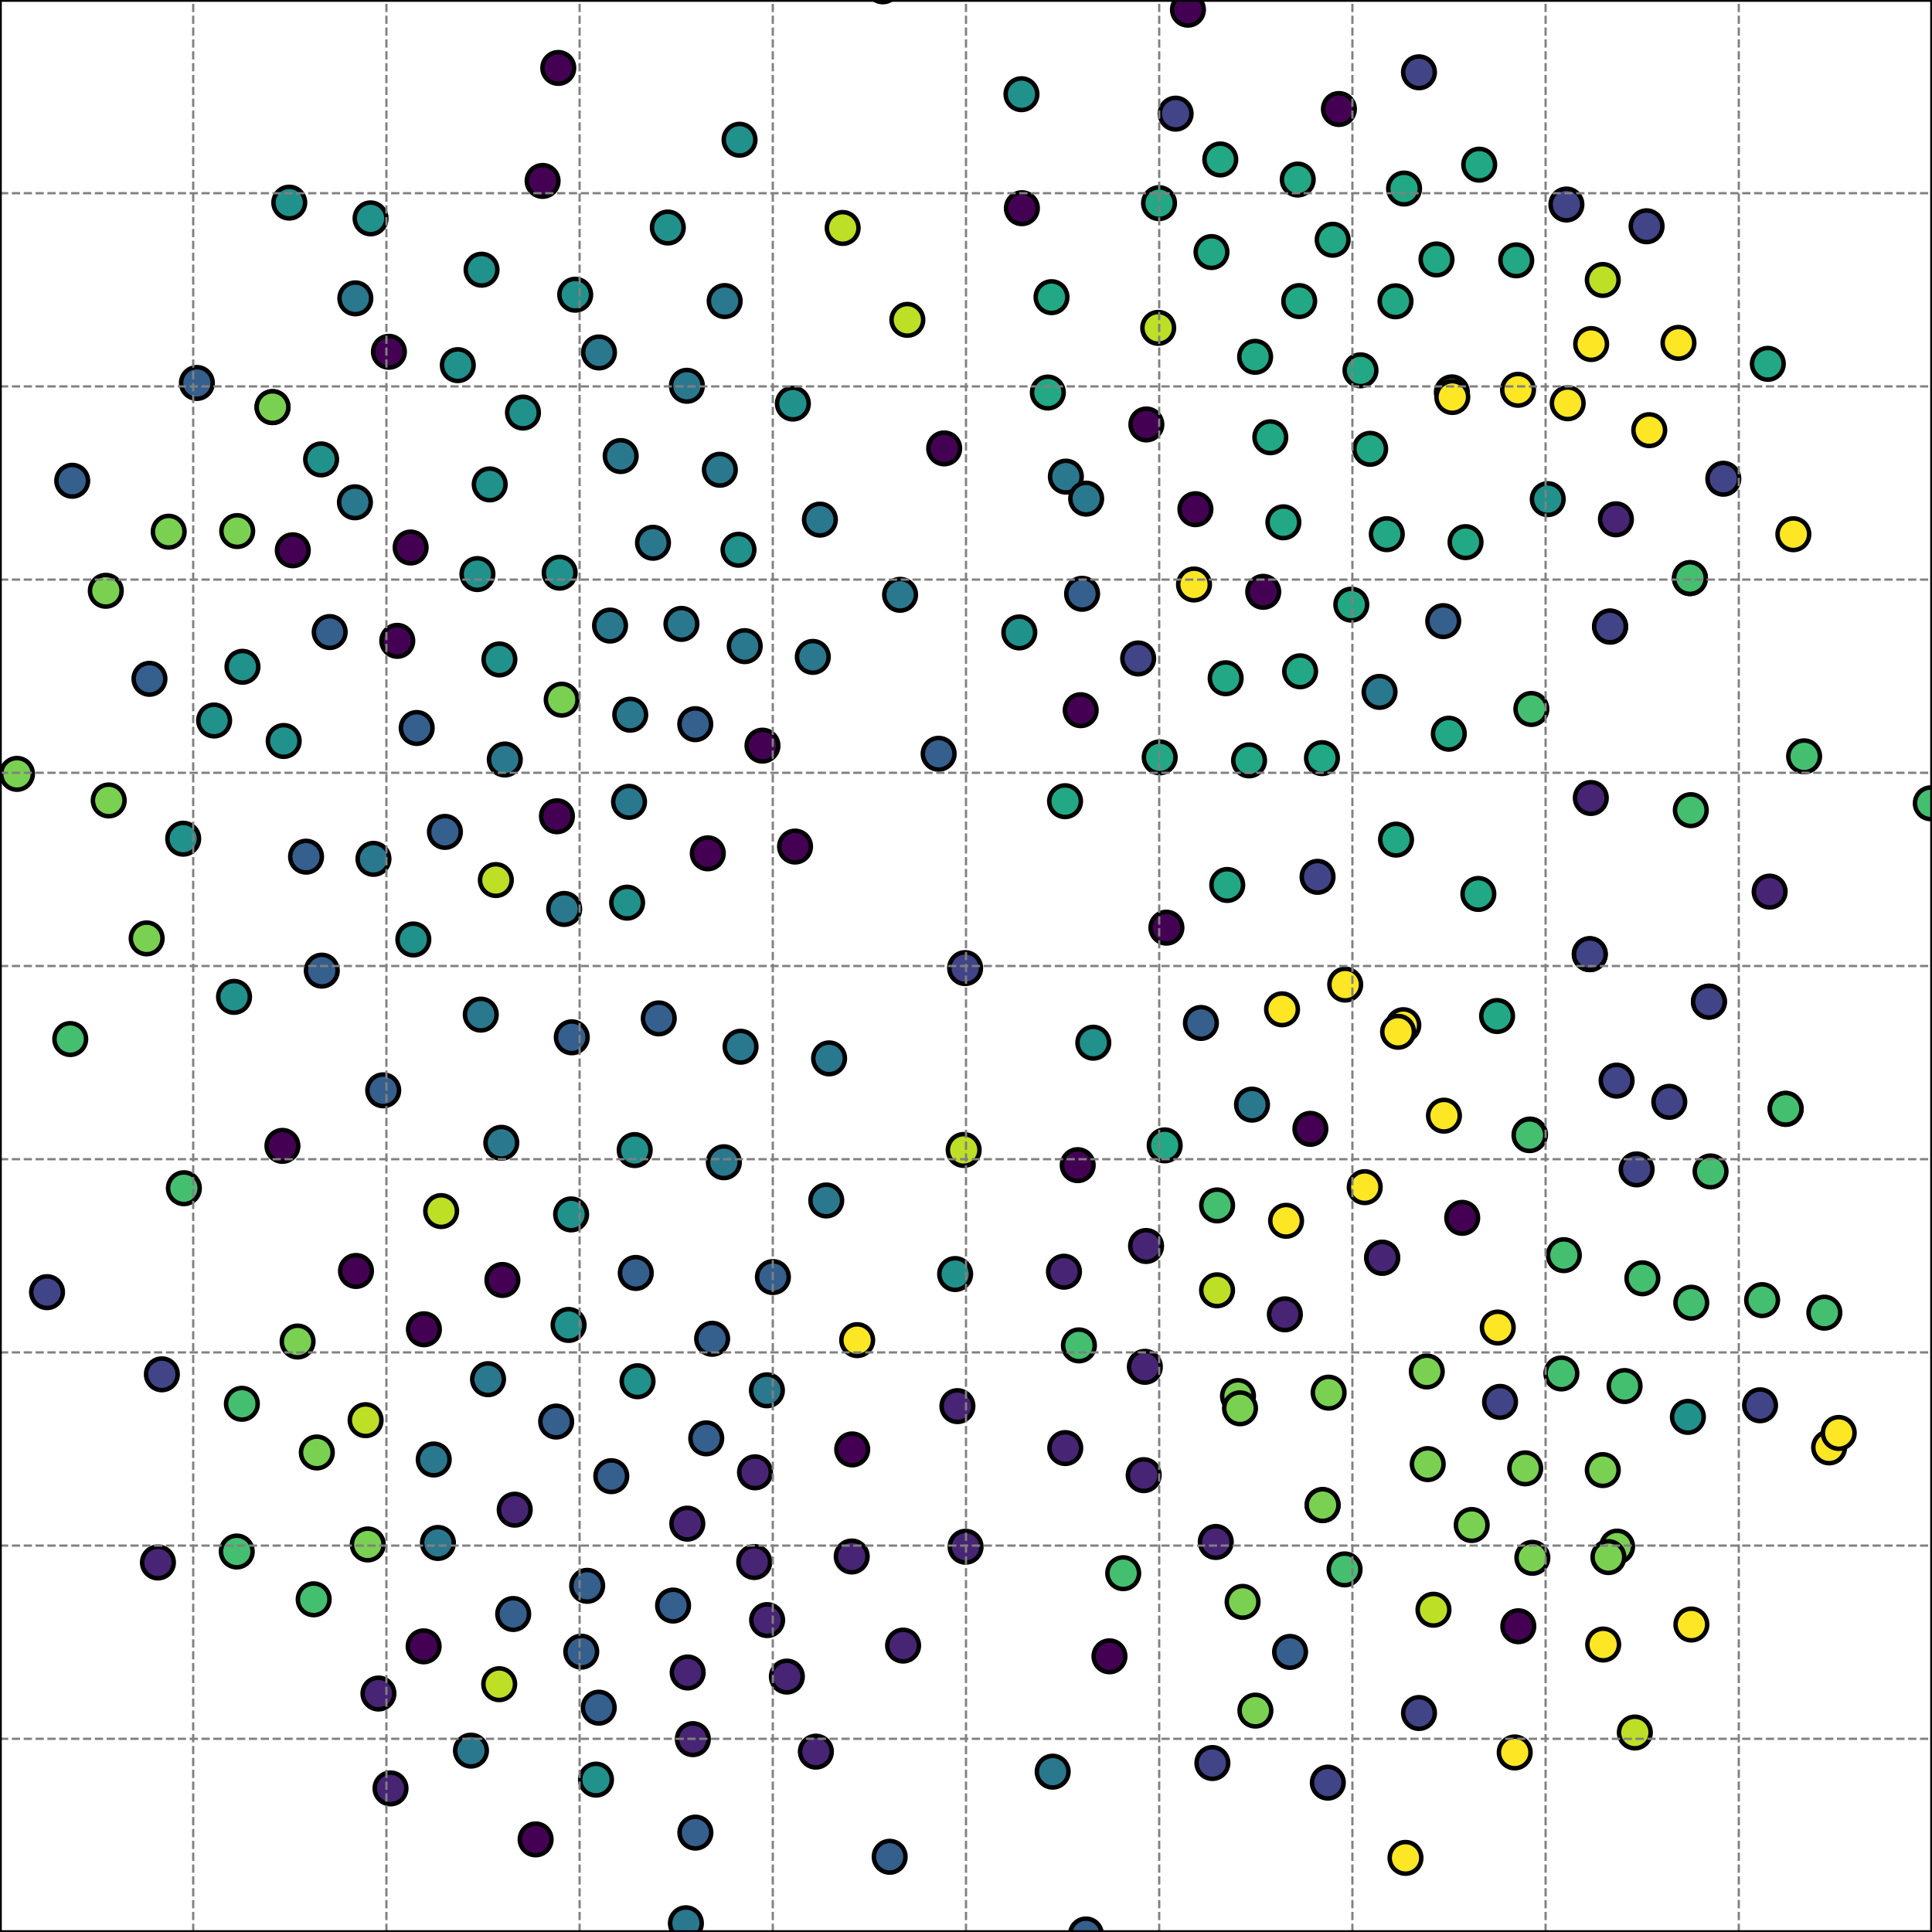 <?xml version="1.0" encoding="utf-8" standalone="no"?>
<!DOCTYPE svg PUBLIC "-//W3C//DTD SVG 1.1//EN"
  "http://www.w3.org/Graphics/SVG/1.1/DTD/svg11.dtd">
<svg xmlns:xlink="http://www.w3.org/1999/xlink" width="432pt" height="432pt" viewBox="0 0 432 432" xmlns="http://www.w3.org/2000/svg" version="1.1">
 <defs>
  <style type="text/css">*{stroke-linejoin: round; stroke-linecap: butt}</style>
 </defs>
 <g id="figure_1">
  <g id="patch_1">
   <path d="M 0 432 
L 432 432 
L 432 0 
L 0 0 
z
" style="fill: #ffffff"/>
  </g>
  <g id="axes_1">
   <g id="patch_2">
    <path d="M 0 432 
L 432 432 
L 432 0 
L 0 0 
z
" style="fill: #ffffff"/>
   </g>
   <g id="PathCollection_1">
    <defs>
     <path id="C0_0_c76a2a7774" d="M 0 3.536 
C 0.938 3.536 1.837 3.163 2.5 2.5 
C 3.163 1.837 3.536 0.938 3.536 -0 
C 3.536 -0.938 3.163 -1.837 2.5 -2.5 
C 1.837 -3.163 0.938 -3.536 0 -3.536 
C -0.938 -3.536 -1.837 -3.163 -2.5 -2.5 
C -3.163 -1.837 -3.536 -0.938 -3.536 0 
C -3.536 0.938 -3.163 1.837 -2.5 2.5 
C -1.837 3.163 -0.938 3.536 0 3.536 
z
"/>
    </defs>
    <g clip-path="url(#p559eee7e61)">
     <use xlink:href="#C0_0_c76a2a7774" x="254.497" y="147.234" style="fill: #414487; stroke: #000000"/>
    </g>
    <g clip-path="url(#p559eee7e61)">
     <use xlink:href="#C0_0_c76a2a7774" x="319.245" y="327.379" style="fill: #7ad151; stroke: #000000"/>
    </g>
    <g clip-path="url(#p559eee7e61)">
     <use xlink:href="#C0_0_c76a2a7774" x="209.887" y="168.545" style="fill: #355f8d; stroke: #000000"/>
    </g>
    <g clip-path="url(#p559eee7e61)">
     <use xlink:href="#C0_0_c76a2a7774" x="227.917" y="141.41" style="fill: #21918c; stroke: #000000"/>
    </g>
    <g clip-path="url(#p559eee7e61)">
     <use xlink:href="#C0_0_c76a2a7774" x="109.125" y="308.387" style="fill: #2a788e; stroke: #000000"/>
    </g>
    <g clip-path="url(#p559eee7e61)">
     <use xlink:href="#C0_0_c76a2a7774" x="36.194" y="307.3" style="fill: #414487; stroke: #000000"/>
    </g>
    <g clip-path="url(#p559eee7e61)">
     <use xlink:href="#C0_0_c76a2a7774" x="52.334" y="222.904" style="fill: #21918c; stroke: #000000"/>
    </g>
    <g clip-path="url(#p559eee7e61)">
     <use xlink:href="#C0_0_c76a2a7774" x="268.526" y="228.735" style="fill: #355f8d; stroke: #000000"/>
    </g>
    <g clip-path="url(#p559eee7e61)">
     <use xlink:href="#C0_0_c76a2a7774" x="317.293" y="383.031" style="fill: #414487; stroke: #000000"/>
    </g>
    <g clip-path="url(#p559eee7e61)">
     <use xlink:href="#C0_0_c76a2a7774" x="361.586" y="345.823" style="fill: #7ad151; stroke: #000000"/>
    </g>
    <g clip-path="url(#p559eee7e61)">
     <use xlink:href="#C0_0_c76a2a7774" x="44.025" y="85.632" style="fill: #355f8d; stroke: #000000"/>
    </g>
    <g clip-path="url(#p559eee7e61)">
     <use xlink:href="#C0_0_c76a2a7774" x="136.686" y="330.077" style="fill: #355f8d; stroke: #000000"/>
    </g>
    <g clip-path="url(#p559eee7e61)">
     <use xlink:href="#C0_0_c76a2a7774" x="287.572" y="272.975" style="fill: #fde725; stroke: #000000"/>
    </g>
    <g clip-path="url(#p559eee7e61)">
     <use xlink:href="#C0_0_c76a2a7774" x="142.162" y="284.634" style="fill: #355f8d; stroke: #000000"/>
    </g>
    <g clip-path="url(#p559eee7e61)">
     <use xlink:href="#C0_0_c76a2a7774" x="228.402" y="21.064" style="fill: #21918c; stroke: #000000"/>
    </g>
    <g clip-path="url(#p559eee7e61)">
     <use xlink:href="#C0_0_c76a2a7774" x="276.815" y="312.165" style="fill: #7ad151; stroke: #000000"/>
    </g>
    <g clip-path="url(#p559eee7e61)">
     <use xlink:href="#C0_0_c76a2a7774" x="290.506" y="67.324" style="fill: #22a884; stroke: #000000"/>
    </g>
    <g clip-path="url(#p559eee7e61)">
     <use xlink:href="#C0_0_c76a2a7774" x="84.621" y="378.679" style="fill: #482475; stroke: #000000"/>
    </g>
    <g clip-path="url(#p559eee7e61)">
     <use xlink:href="#C0_0_c76a2a7774" x="361.48" y="241.628" style="fill: #414487; stroke: #000000"/>
    </g>
    <g clip-path="url(#p559eee7e61)">
     <use xlink:href="#C0_0_c76a2a7774" x="125.598" y="156.45" style="fill: #7ad151; stroke: #000000"/>
    </g>
    <g clip-path="url(#p559eee7e61)">
     <use xlink:href="#C0_0_c76a2a7774" x="320.528" y="359.94" style="fill: #bddf26; stroke: #000000"/>
    </g>
    <g clip-path="url(#p559eee7e61)">
     <use xlink:href="#C0_0_c76a2a7774" x="305.155" y="265.45" style="fill: #fde725; stroke: #000000"/>
    </g>
    <g clip-path="url(#p559eee7e61)">
     <use xlink:href="#C0_0_c76a2a7774" x="82.861" y="48.829" style="fill: #21918c; stroke: #000000"/>
    </g>
    <g clip-path="url(#p559eee7e61)">
     <use xlink:href="#C0_0_c76a2a7774" x="171.484" y="310.878" style="fill: #2a788e; stroke: #000000"/>
    </g>
    <g clip-path="url(#p559eee7e61)">
     <use xlink:href="#C0_0_c76a2a7774" x="107.677" y="60.308" style="fill: #21918c; stroke: #000000"/>
    </g>
    <g clip-path="url(#p559eee7e61)">
     <use xlink:href="#C0_0_c76a2a7774" x="94.788" y="297.228" style="fill: #440154; stroke: #000000"/>
    </g>
    <g clip-path="url(#p559eee7e61)">
     <use xlink:href="#C0_0_c76a2a7774" x="191.669" y="299.658" style="fill: #fde725; stroke: #000000"/>
    </g>
    <g clip-path="url(#p559eee7e61)">
     <use xlink:href="#C0_0_c76a2a7774" x="260.427" y="256.106" style="fill: #22a884; stroke: #000000"/>
    </g>
    <g clip-path="url(#p559eee7e61)">
     <use xlink:href="#C0_0_c76a2a7774" x="140.924" y="159.806" style="fill: #2a788e; stroke: #000000"/>
    </g>
    <g clip-path="url(#p559eee7e61)">
     <use xlink:href="#C0_0_c76a2a7774" x="170.492" y="166.729" style="fill: #440154; stroke: #000000"/>
    </g>
    <g clip-path="url(#p559eee7e61)">
     <use xlink:href="#C0_0_c76a2a7774" x="355.462" y="213.358" style="fill: #414487; stroke: #000000"/>
    </g>
    <g clip-path="url(#p559eee7e61)">
     <use xlink:href="#C0_0_c76a2a7774" x="359.643" y="348.168" style="fill: #7ad151; stroke: #000000"/>
    </g>
    <g clip-path="url(#p559eee7e61)">
     <use xlink:href="#C0_0_c76a2a7774" x="282.46" y="132.333" style="fill: #440154; stroke: #000000"/>
    </g>
    <g clip-path="url(#p559eee7e61)">
     <use xlink:href="#C0_0_c76a2a7774" x="244.462" y="233.151" style="fill: #21918c; stroke: #000000"/>
    </g>
    <g clip-path="url(#p559eee7e61)">
     <use xlink:href="#C0_0_c76a2a7774" x="99.487" y="186.012" style="fill: #355f8d; stroke: #000000"/>
    </g>
    <g clip-path="url(#p559eee7e61)">
     <use xlink:href="#C0_0_c76a2a7774" x="313.952" y="42.159" style="fill: #22a884; stroke: #000000"/>
    </g>
    <g clip-path="url(#p559eee7e61)">
     <use xlink:href="#C0_0_c76a2a7774" x="329.076" y="340.996" style="fill: #7ad151; stroke: #000000"/>
    </g>
    <g clip-path="url(#p559eee7e61)">
     <use xlink:href="#C0_0_c76a2a7774" x="165.59" y="234.053" style="fill: #2a788e; stroke: #000000"/>
    </g>
    <g clip-path="url(#p559eee7e61)">
     <use xlink:href="#C0_0_c76a2a7774" x="408.996" y="323.639" style="fill: #fde725; stroke: #000000"/>
    </g>
    <g clip-path="url(#p559eee7e61)">
     <use xlink:href="#C0_0_c76a2a7774" x="262.872" y="25.412" style="fill: #414487; stroke: #000000"/>
    </g>
    <g clip-path="url(#p559eee7e61)">
     <use xlink:href="#C0_0_c76a2a7774" x="235.381" y="396.15" style="fill: #2a788e; stroke: #000000"/>
    </g>
    <g clip-path="url(#p559eee7e61)">
     <use xlink:href="#C0_0_c76a2a7774" x="248.079" y="370.357" style="fill: #440154; stroke: #000000"/>
    </g>
    <g clip-path="url(#p559eee7e61)">
     <use xlink:href="#C0_0_c76a2a7774" x="116.94" y="92.252" style="fill: #21918c; stroke: #000000"/>
    </g>
    <g clip-path="url(#p559eee7e61)">
     <use xlink:href="#C0_0_c76a2a7774" x="271.85" y="344.789" style="fill: #482475; stroke: #000000"/>
    </g>
    <g clip-path="url(#p559eee7e61)">
     <use xlink:href="#C0_0_c76a2a7774" x="92.423" y="210.072" style="fill: #21918c; stroke: #000000"/>
    </g>
    <g clip-path="url(#p559eee7e61)">
     <use xlink:href="#C0_0_c76a2a7774" x="91.819" y="122.424" style="fill: #440154; stroke: #000000"/>
    </g>
    <g clip-path="url(#p559eee7e61)">
     <use xlink:href="#C0_0_c76a2a7774" x="215.48" y="257.133" style="fill: #bddf26; stroke: #000000"/>
    </g>
    <g clip-path="url(#p559eee7e61)">
     <use xlink:href="#C0_0_c76a2a7774" x="40.963" y="187.535" style="fill: #21918c; stroke: #000000"/>
    </g>
    <g clip-path="url(#p559eee7e61)">
     <use xlink:href="#C0_0_c76a2a7774" x="287.299" y="293.89" style="fill: #482475; stroke: #000000"/>
    </g>
    <g clip-path="url(#p559eee7e61)">
     <use xlink:href="#C0_0_c76a2a7774" x="155.466" y="161.928" style="fill: #355f8d; stroke: #000000"/>
    </g>
    <g clip-path="url(#p559eee7e61)">
     <use xlink:href="#C0_0_c76a2a7774" x="32.794" y="209.827" style="fill: #7ad151; stroke: #000000"/>
    </g>
    <g clip-path="url(#p559eee7e61)">
     <use xlink:href="#C0_0_c76a2a7774" x="310.091" y="119.443" style="fill: #22a884; stroke: #000000"/>
    </g>
    <g clip-path="url(#p559eee7e61)">
     <use xlink:href="#C0_0_c76a2a7774" x="133.881" y="381.84" style="fill: #355f8d; stroke: #000000"/>
    </g>
    <g clip-path="url(#p559eee7e61)">
     <use xlink:href="#C0_0_c76a2a7774" x="260.813" y="207.427" style="fill: #440154; stroke: #000000"/>
    </g>
    <g clip-path="url(#p559eee7e61)">
     <use xlink:href="#C0_0_c76a2a7774" x="321.202" y="58.017" style="fill: #22a884; stroke: #000000"/>
    </g>
    <g clip-path="url(#p559eee7e61)">
     <use xlink:href="#C0_0_c76a2a7774" x="399.278" y="247.966" style="fill: #44bf70; stroke: #000000"/>
    </g>
    <g clip-path="url(#p559eee7e61)">
     <use xlink:href="#C0_0_c76a2a7774" x="140.223" y="201.836" style="fill: #21918c; stroke: #000000"/>
    </g>
    <g clip-path="url(#p559eee7e61)">
     <use xlink:href="#C0_0_c76a2a7774" x="399.27" y="247.924" style="fill: #44bf70; stroke: #000000"/>
    </g>
    <g clip-path="url(#p559eee7e61)">
     <use xlink:href="#C0_0_c76a2a7774" x="280.711" y="382.496" style="fill: #7ad151; stroke: #000000"/>
    </g>
    <g clip-path="url(#p559eee7e61)">
     <use xlink:href="#C0_0_c76a2a7774" x="140.653" y="179.293" style="fill: #2a788e; stroke: #000000"/>
    </g>
    <g clip-path="url(#p559eee7e61)">
     <use xlink:href="#C0_0_c76a2a7774" x="182.434" y="391.673" style="fill: #482475; stroke: #000000"/>
    </g>
    <g clip-path="url(#p559eee7e61)">
     <use xlink:href="#C0_0_c76a2a7774" x="183.333" y="116.189" style="fill: #2a788e; stroke: #000000"/>
    </g>
    <g clip-path="url(#p559eee7e61)">
     <use xlink:href="#C0_0_c76a2a7774" x="52.939" y="346.922" style="fill: #44bf70; stroke: #000000"/>
    </g>
    <g clip-path="url(#p559eee7e61)">
     <use xlink:href="#C0_0_c76a2a7774" x="23.656" y="132.101" style="fill: #7ad151; stroke: #000000"/>
    </g>
    <g clip-path="url(#p559eee7e61)">
     <use xlink:href="#C0_0_c76a2a7774" x="79.362" y="112.311" style="fill: #2a788e; stroke: #000000"/>
    </g>
    <g clip-path="url(#p559eee7e61)">
     <use xlink:href="#C0_0_c76a2a7774" x="201.933" y="367.958" style="fill: #482475; stroke: #000000"/>
    </g>
    <g clip-path="url(#p559eee7e61)">
     <use xlink:href="#C0_0_c76a2a7774" x="326.955" y="272.313" style="fill: #440154; stroke: #000000"/>
    </g>
    <g clip-path="url(#p559eee7e61)">
     <use xlink:href="#C0_0_c76a2a7774" x="327.701" y="121.222" style="fill: #22a884; stroke: #000000"/>
    </g>
    <g clip-path="url(#p559eee7e61)">
     <use xlink:href="#C0_0_c76a2a7774" x="238.193" y="323.792" style="fill: #482475; stroke: #000000"/>
    </g>
    <g clip-path="url(#p559eee7e61)">
     <use xlink:href="#C0_0_c76a2a7774" x="141.922" y="257.161" style="fill: #21918c; stroke: #000000"/>
    </g>
    <g clip-path="url(#p559eee7e61)">
     <use xlink:href="#C0_0_c76a2a7774" x="382.127" y="223.961" style="fill: #414487; stroke: #000000"/>
    </g>
    <g clip-path="url(#p559eee7e61)">
     <use xlink:href="#C0_0_c76a2a7774" x="259.309" y="169.348" style="fill: #22a884; stroke: #000000"/>
    </g>
    <g clip-path="url(#p559eee7e61)">
     <use xlink:href="#C0_0_c76a2a7774" x="94.726" y="368.129" style="fill: #440154; stroke: #000000"/>
    </g>
    <g clip-path="url(#p559eee7e61)">
     <use xlink:href="#C0_0_c76a2a7774" x="334.752" y="227.184" style="fill: #22a884; stroke: #000000"/>
    </g>
    <g clip-path="url(#p559eee7e61)">
     <use xlink:href="#C0_0_c76a2a7774" x="237.906" y="284.355" style="fill: #482475; stroke: #000000"/>
    </g>
    <g clip-path="url(#p559eee7e61)">
     <use xlink:href="#C0_0_c76a2a7774" x="234.3" y="87.773" style="fill: #22a884; stroke: #000000"/>
    </g>
    <g clip-path="url(#p559eee7e61)">
     <use xlink:href="#C0_0_c76a2a7774" x="330.561" y="199.887" style="fill: #22a884; stroke: #000000"/>
    </g>
    <g clip-path="url(#p559eee7e61)">
     <use xlink:href="#C0_0_c76a2a7774" x="349.13" y="307.112" style="fill: #44bf70; stroke: #000000"/>
    </g>
    <g clip-path="url(#p559eee7e61)">
     <use xlink:href="#C0_0_c76a2a7774" x="60.936" y="91.03" style="fill: #7ad151; stroke: #000000"/>
    </g>
    <g clip-path="url(#p559eee7e61)">
     <use xlink:href="#C0_0_c76a2a7774" x="272.136" y="288.515" style="fill: #bddf26; stroke: #000000"/>
    </g>
    <g clip-path="url(#p559eee7e61)">
     <use xlink:href="#C0_0_c76a2a7774" x="161.857" y="259.881" style="fill: #2a788e; stroke: #000000"/>
    </g>
    <g clip-path="url(#p559eee7e61)">
     <use xlink:href="#C0_0_c76a2a7774" x="267.298" y="113.857" style="fill: #440154; stroke: #000000"/>
    </g>
    <g clip-path="url(#p559eee7e61)">
     <use xlink:href="#C0_0_c76a2a7774" x="133.265" y="397.928" style="fill: #21918c; stroke: #000000"/>
    </g>
    <g clip-path="url(#p559eee7e61)">
     <use xlink:href="#C0_0_c76a2a7774" x="377.417" y="316.818" style="fill: #21918c; stroke: #000000"/>
    </g>
    <g clip-path="url(#p559eee7e61)">
     <use xlink:href="#C0_0_c76a2a7774" x="350.254" y="45.73" style="fill: #414487; stroke: #000000"/>
    </g>
    <g clip-path="url(#p559eee7e61)">
     <use xlink:href="#C0_0_c76a2a7774" x="367.238" y="285.829" style="fill: #44bf70; stroke: #000000"/>
    </g>
    <g clip-path="url(#p559eee7e61)">
     <use xlink:href="#C0_0_c76a2a7774" x="70.141" y="357.611" style="fill: #44bf70; stroke: #000000"/>
    </g>
    <g clip-path="url(#p559eee7e61)">
     <use xlink:href="#C0_0_c76a2a7774" x="125.14" y="128.051" style="fill: #21918c; stroke: #000000"/>
    </g>
    <g clip-path="url(#p559eee7e61)">
     <use xlink:href="#C0_0_c76a2a7774" x="375.31" y="76.663" style="fill: #fde725; stroke: #000000"/>
    </g>
    <g clip-path="url(#p559eee7e61)">
     <use xlink:href="#C0_0_c76a2a7774" x="154.92" y="388.878" style="fill: #482475; stroke: #000000"/>
    </g>
    <g clip-path="url(#p559eee7e61)">
     <use xlink:href="#C0_0_c76a2a7774" x="300.653" y="350.921" style="fill: #44bf70; stroke: #000000"/>
    </g>
    <g clip-path="url(#p559eee7e61)">
     <use xlink:href="#C0_0_c76a2a7774" x="63.153" y="256.221" style="fill: #440154; stroke: #000000"/>
    </g>
    <g clip-path="url(#p559eee7e61)">
     <use xlink:href="#C0_0_c76a2a7774" x="165.13" y="122.929" style="fill: #21918c; stroke: #000000"/>
    </g>
    <g clip-path="url(#p559eee7e61)">
     <use xlink:href="#C0_0_c76a2a7774" x="346.083" y="111.608" style="fill: #21918c; stroke: #000000"/>
    </g>
    <g clip-path="url(#p559eee7e61)">
     <use xlink:href="#C0_0_c76a2a7774" x="358.384" y="62.603" style="fill: #bddf26; stroke: #000000"/>
    </g>
    <g clip-path="url(#p559eee7e61)">
     <use xlink:href="#C0_0_c76a2a7774" x="53.04" y="118.748" style="fill: #7ad151; stroke: #000000"/>
    </g>
    <g clip-path="url(#p559eee7e61)">
     <use xlink:href="#C0_0_c76a2a7774" x="124.361" y="317.866" style="fill: #355f8d; stroke: #000000"/>
    </g>
    <g clip-path="url(#p559eee7e61)">
     <use xlink:href="#C0_0_c76a2a7774" x="168.653" y="349.271" style="fill: #482475; stroke: #000000"/>
    </g>
    <g clip-path="url(#p559eee7e61)">
     <use xlink:href="#C0_0_c76a2a7774" x="394.011" y="290.712" style="fill: #44bf70; stroke: #000000"/>
    </g>
    <g clip-path="url(#p559eee7e61)">
     <use xlink:href="#C0_0_c76a2a7774" x="155.488" y="409.775" style="fill: #355f8d; stroke: #000000"/>
    </g>
    <g clip-path="url(#p559eee7e61)">
     <use xlink:href="#C0_0_c76a2a7774" x="64.678" y="45.306" style="fill: #21918c; stroke: #000000"/>
    </g>
    <g clip-path="url(#p559eee7e61)">
     <use xlink:href="#C0_0_c76a2a7774" x="358.475" y="367.722" style="fill: #fde725; stroke: #000000"/>
    </g>
    <g clip-path="url(#p559eee7e61)">
     <use xlink:href="#C0_0_c76a2a7774" x="15.708" y="232.334" style="fill: #44bf70; stroke: #000000"/>
    </g>
    <g clip-path="url(#p559eee7e61)">
     <use xlink:href="#C0_0_c76a2a7774" x="338.696" y="391.849" style="fill: #fde725; stroke: #000000"/>
    </g>
    <g clip-path="url(#p559eee7e61)">
     <use xlink:href="#C0_0_c76a2a7774" x="258.978" y="73.313" style="fill: #bddf26; stroke: #000000"/>
    </g>
    <g clip-path="url(#p559eee7e61)">
     <use xlink:href="#C0_0_c76a2a7774" x="342.637" y="348.331" style="fill: #7ad151; stroke: #000000"/>
    </g>
    <g clip-path="url(#p559eee7e61)">
     <use xlink:href="#C0_0_c76a2a7774" x="295.741" y="336.532" style="fill: #7ad151; stroke: #000000"/>
    </g>
    <g clip-path="url(#p559eee7e61)">
     <use xlink:href="#C0_0_c76a2a7774" x="112.334" y="286.206" style="fill: #440154; stroke: #000000"/>
    </g>
    <g clip-path="url(#p559eee7e61)">
     <use xlink:href="#C0_0_c76a2a7774" x="126.151" y="203.242" style="fill: #2a788e; stroke: #000000"/>
    </g>
    <g clip-path="url(#p559eee7e61)">
     <use xlink:href="#C0_0_c76a2a7774" x="165.364" y="31.246" style="fill: #21918c; stroke: #000000"/>
    </g>
    <g clip-path="url(#p559eee7e61)">
     <use xlink:href="#C0_0_c76a2a7774" x="98.64" y="270.801" style="fill: #bddf26; stroke: #000000"/>
    </g>
    <g clip-path="url(#p559eee7e61)">
     <use xlink:href="#C0_0_c76a2a7774" x="124.531" y="182.518" style="fill: #440154; stroke: #000000"/>
    </g>
    <g clip-path="url(#p559eee7e61)">
     <use xlink:href="#C0_0_c76a2a7774" x="82.235" y="345.344" style="fill: #7ad151; stroke: #000000"/>
    </g>
    <g clip-path="url(#p559eee7e61)">
     <use xlink:href="#C0_0_c76a2a7774" x="102.364" y="81.649" style="fill: #21918c; stroke: #000000"/>
    </g>
    <g clip-path="url(#p559eee7e61)">
     <use xlink:href="#C0_0_c76a2a7774" x="296.904" y="398.6" style="fill: #414487; stroke: #000000"/>
    </g>
    <g clip-path="url(#p559eee7e61)">
     <use xlink:href="#C0_0_c76a2a7774" x="300.791" y="220.158" style="fill: #fde725; stroke: #000000"/>
    </g>
    <g clip-path="url(#p559eee7e61)">
     <use xlink:href="#C0_0_c76a2a7774" x="47.878" y="161.109" style="fill: #21918c; stroke: #000000"/>
    </g>
    <g clip-path="url(#p559eee7e61)">
     <use xlink:href="#C0_0_c76a2a7774" x="70.843" y="324.775" style="fill: #7ad151; stroke: #000000"/>
    </g>
    <g clip-path="url(#p559eee7e61)">
     <use xlink:href="#C0_0_c76a2a7774" x="85.688" y="243.794" style="fill: #355f8d; stroke: #000000"/>
    </g>
    <g clip-path="url(#p559eee7e61)">
     <use xlink:href="#C0_0_c76a2a7774" x="251.152" y="351.768" style="fill: #44bf70; stroke: #000000"/>
    </g>
    <g clip-path="url(#p559eee7e61)">
     <use xlink:href="#C0_0_c76a2a7774" x="-12.188" y="207.381" style="fill: #7ad151; stroke: #000000"/>
    </g>
    <g clip-path="url(#p559eee7e61)">
     <use xlink:href="#C0_0_c76a2a7774" x="235.121" y="66.445" style="fill: #22a884; stroke: #000000"/>
    </g>
    <g clip-path="url(#p559eee7e61)">
     <use xlink:href="#C0_0_c76a2a7774" x="73.723" y="141.33" style="fill: #355f8d; stroke: #000000"/>
    </g>
    <g clip-path="url(#p559eee7e61)">
     <use xlink:href="#C0_0_c76a2a7774" x="377.877" y="129.266" style="fill: #44bf70; stroke: #000000"/>
    </g>
    <g clip-path="url(#p559eee7e61)">
     <use xlink:href="#C0_0_c76a2a7774" x="393.551" y="314.223" style="fill: #414487; stroke: #000000"/>
    </g>
    <g clip-path="url(#p559eee7e61)">
     <use xlink:href="#C0_0_c76a2a7774" x="115.094" y="337.567" style="fill: #482475; stroke: #000000"/>
    </g>
    <g clip-path="url(#p559eee7e61)">
     <use xlink:href="#C0_0_c76a2a7774" x="378.173" y="291.289" style="fill: #44bf70; stroke: #000000"/>
    </g>
    <g clip-path="url(#p559eee7e61)">
     <use xlink:href="#C0_0_c76a2a7774" x="153.588" y="86.263" style="fill: #2a788e; stroke: #000000"/>
    </g>
    <g clip-path="url(#p559eee7e61)">
     <use xlink:href="#C0_0_c76a2a7774" x="41.118" y="265.691" style="fill: #44bf70; stroke: #000000"/>
    </g>
    <g clip-path="url(#p559eee7e61)">
     <use xlink:href="#C0_0_c76a2a7774" x="68.433" y="191.554" style="fill: #355f8d; stroke: #000000"/>
    </g>
    <g clip-path="url(#p559eee7e61)">
     <use xlink:href="#C0_0_c76a2a7774" x="365.554" y="387.392" style="fill: #bddf26; stroke: #000000"/>
    </g>
    <g clip-path="url(#p559eee7e61)">
     <use xlink:href="#C0_0_c76a2a7774" x="284.045" y="97.774" style="fill: #22a884; stroke: #000000"/>
    </g>
    <g clip-path="url(#p559eee7e61)">
     <use xlink:href="#C0_0_c76a2a7774" x="255.734" y="329.846" style="fill: #482475; stroke: #000000"/>
    </g>
    <g clip-path="url(#p559eee7e61)">
     <use xlink:href="#C0_0_c76a2a7774" x="240.977" y="260.528" style="fill: #440154; stroke: #000000"/>
    </g>
    <g clip-path="url(#p559eee7e61)">
     <use xlink:href="#C0_0_c76a2a7774" x="83.507" y="192.042" style="fill: #2a788e; stroke: #000000"/>
    </g>
    <g clip-path="url(#p559eee7e61)">
     <use xlink:href="#C0_0_c76a2a7774" x="324.643" y="87.737" style="fill: #fde725; stroke: #000000"/>
    </g>
    <g clip-path="url(#p559eee7e61)">
     <use xlink:href="#C0_0_c76a2a7774" x="24.309" y="178.982" style="fill: #7ad151; stroke: #000000"/>
    </g>
    <g clip-path="url(#p559eee7e61)">
     <use xlink:href="#C0_0_c76a2a7774" x="355.494" y="213.363" style="fill: #414487; stroke: #000000"/>
    </g>
    <g clip-path="url(#p559eee7e61)">
     <use xlink:href="#C0_0_c76a2a7774" x="395.696" y="199.368" style="fill: #482475; stroke: #000000"/>
    </g>
    <g clip-path="url(#p559eee7e61)">
     <use xlink:href="#C0_0_c76a2a7774" x="342.119" y="253.682" style="fill: #44bf70; stroke: #000000"/>
    </g>
    <g clip-path="url(#p559eee7e61)">
     <use xlink:href="#C0_0_c76a2a7774" x="114.752" y="360.894" style="fill: #355f8d; stroke: #000000"/>
    </g>
    <g clip-path="url(#p559eee7e61)">
     <use xlink:href="#C0_0_c76a2a7774" x="129.969" y="369.317" style="fill: #355f8d; stroke: #000000"/>
    </g>
    <g clip-path="url(#p559eee7e61)">
     <use xlink:href="#C0_0_c76a2a7774" x="272.148" y="269.535" style="fill: #44bf70; stroke: #000000"/>
    </g>
    <g clip-path="url(#p559eee7e61)">
     <use xlink:href="#C0_0_c76a2a7774" x="286.967" y="116.788" style="fill: #22a884; stroke: #000000"/>
    </g>
    <g clip-path="url(#p559eee7e61)">
     <use xlink:href="#C0_0_c76a2a7774" x="241.958" y="132.771" style="fill: #355f8d; stroke: #000000"/>
    </g>
    <g clip-path="url(#p559eee7e61)">
     <use xlink:href="#C0_0_c76a2a7774" x="168.825" y="329.212" style="fill: #482475; stroke: #000000"/>
    </g>
    <g clip-path="url(#p559eee7e61)">
     <use xlink:href="#C0_0_c76a2a7774" x="400.999" y="119.453" style="fill: #fde725; stroke: #000000"/>
    </g>
    <g clip-path="url(#p559eee7e61)">
     <use xlink:href="#C0_0_c76a2a7774" x="277.271" y="314.901" style="fill: #7ad151; stroke: #000000"/>
    </g>
    <g clip-path="url(#p559eee7e61)">
     <use xlink:href="#C0_0_c76a2a7774" x="147.303" y="227.717" style="fill: #355f8d; stroke: #000000"/>
    </g>
    <g clip-path="url(#p559eee7e61)">
     <use xlink:href="#C0_0_c76a2a7774" x="313.785" y="229.233" style="fill: #fde725; stroke: #000000"/>
    </g>
    <g clip-path="url(#p559eee7e61)">
     <use xlink:href="#C0_0_c76a2a7774" x="157.919" y="321.616" style="fill: #355f8d; stroke: #000000"/>
    </g>
    <g clip-path="url(#p559eee7e61)">
     <use xlink:href="#C0_0_c76a2a7774" x="146.011" y="121.362" style="fill: #2a788e; stroke: #000000"/>
    </g>
    <g clip-path="url(#p559eee7e61)">
     <use xlink:href="#C0_0_c76a2a7774" x="127.138" y="296.262" style="fill: #21918c; stroke: #000000"/>
    </g>
    <g clip-path="url(#p559eee7e61)">
     <use xlink:href="#C0_0_c76a2a7774" x="270.892" y="56.36" style="fill: #22a884; stroke: #000000"/>
    </g>
    <g clip-path="url(#p559eee7e61)">
     <use xlink:href="#C0_0_c76a2a7774" x="119.768" y="411.292" style="fill: #440154; stroke: #000000"/>
    </g>
    <g clip-path="url(#p559eee7e61)">
     <use xlink:href="#C0_0_c76a2a7774" x="382.113" y="223.98" style="fill: #414487; stroke: #000000"/>
    </g>
    <g clip-path="url(#p559eee7e61)">
     <use xlink:href="#C0_0_c76a2a7774" x="197.399" y="-3.059" style="fill: #440154; stroke: #000000"/>
    </g>
    <g clip-path="url(#p559eee7e61)">
     <use xlink:href="#C0_0_c76a2a7774" x="112.093" y="255.533" style="fill: #2a788e; stroke: #000000"/>
    </g>
    <g clip-path="url(#p559eee7e61)">
     <use xlink:href="#C0_0_c76a2a7774" x="184.753" y="268.429" style="fill: #2a788e; stroke: #000000"/>
    </g>
    <g clip-path="url(#p559eee7e61)">
     <use xlink:href="#C0_0_c76a2a7774" x="215.804" y="216.467" style="fill: #414487; stroke: #000000"/>
    </g>
    <g clip-path="url(#p559eee7e61)">
     <use xlink:href="#C0_0_c76a2a7774" x="201.261" y="132.998" style="fill: #2a788e; stroke: #000000"/>
    </g>
    <g clip-path="url(#p559eee7e61)">
     <use xlink:href="#C0_0_c76a2a7774" x="188.426" y="50.973" style="fill: #bddf26; stroke: #000000"/>
    </g>
    <g clip-path="url(#p559eee7e61)">
     <use xlink:href="#C0_0_c76a2a7774" x="152.371" y="139.503" style="fill: #2a788e; stroke: #000000"/>
    </g>
    <g clip-path="url(#p559eee7e61)">
     <use xlink:href="#C0_0_c76a2a7774" x="87.321" y="399.891" style="fill: #482475; stroke: #000000"/>
    </g>
    <g clip-path="url(#p559eee7e61)">
     <use xlink:href="#C0_0_c76a2a7774" x="33.418" y="151.786" style="fill: #355f8d; stroke: #000000"/>
    </g>
    <g clip-path="url(#p559eee7e61)">
     <use xlink:href="#C0_0_c76a2a7774" x="63.436" y="165.684" style="fill: #21918c; stroke: #000000"/>
    </g>
    <g clip-path="url(#p559eee7e61)">
     <use xlink:href="#C0_0_c76a2a7774" x="238.331" y="106.575" style="fill: #2a788e; stroke: #000000"/>
    </g>
    <g clip-path="url(#p559eee7e61)">
     <use xlink:href="#C0_0_c76a2a7774" x="159.235" y="299.355" style="fill: #355f8d; stroke: #000000"/>
    </g>
    <g clip-path="url(#p559eee7e61)">
     <use xlink:href="#C0_0_c76a2a7774" x="81.752" y="317.556" style="fill: #bddf26; stroke: #000000"/>
    </g>
    <g clip-path="url(#p559eee7e61)">
     <use xlink:href="#C0_0_c76a2a7774" x="124.83" y="15.19" style="fill: #440154; stroke: #000000"/>
    </g>
    <g clip-path="url(#p559eee7e61)">
     <use xlink:href="#C0_0_c76a2a7774" x="241.65" y="158.801" style="fill: #440154; stroke: #000000"/>
    </g>
    <g clip-path="url(#p559eee7e61)">
     <use xlink:href="#C0_0_c76a2a7774" x="297.088" y="311.402" style="fill: #7ad151; stroke: #000000"/>
    </g>
    <g clip-path="url(#p559eee7e61)">
     <use xlink:href="#C0_0_c76a2a7774" x="297.987" y="53.608" style="fill: #22a884; stroke: #000000"/>
    </g>
    <g clip-path="url(#p559eee7e61)">
     <use xlink:href="#C0_0_c76a2a7774" x="279.952" y="247.001" style="fill: #2a788e; stroke: #000000"/>
    </g>
    <g clip-path="url(#p559eee7e61)">
     <use xlink:href="#C0_0_c76a2a7774" x="334.904" y="296.841" style="fill: #fde725; stroke: #000000"/>
    </g>
    <g clip-path="url(#p559eee7e61)">
     <use xlink:href="#C0_0_c76a2a7774" x="378.197" y="363.247" style="fill: #fde725; stroke: #000000"/>
    </g>
    <g clip-path="url(#p559eee7e61)">
     <use xlink:href="#C0_0_c76a2a7774" x="286.668" y="225.684" style="fill: #fde725; stroke: #000000"/>
    </g>
    <g clip-path="url(#p559eee7e61)">
     <use xlink:href="#C0_0_c76a2a7774" x="198.933" y="415.18" style="fill: #355f8d; stroke: #000000"/>
    </g>
    <g clip-path="url(#p559eee7e61)">
     <use xlink:href="#C0_0_c76a2a7774" x="128.619" y="65.897" style="fill: #21918c; stroke: #000000"/>
    </g>
    <g clip-path="url(#p559eee7e61)">
     <use xlink:href="#C0_0_c76a2a7774" x="158.266" y="190.808" style="fill: #440154; stroke: #000000"/>
    </g>
    <g clip-path="url(#p559eee7e61)">
     <use xlink:href="#C0_0_c76a2a7774" x="324.738" y="88.773" style="fill: #fde725; stroke: #000000"/>
    </g>
    <g clip-path="url(#p559eee7e61)">
     <use xlink:href="#C0_0_c76a2a7774" x="86.961" y="78.661" style="fill: #440154; stroke: #000000"/>
    </g>
    <g clip-path="url(#p559eee7e61)">
     <use xlink:href="#C0_0_c76a2a7774" x="111.666" y="147.454" style="fill: #21918c; stroke: #000000"/>
    </g>
    <g clip-path="url(#p559eee7e61)">
     <use xlink:href="#C0_0_c76a2a7774" x="136.408" y="139.882" style="fill: #2a788e; stroke: #000000"/>
    </g>
    <g clip-path="url(#p559eee7e61)">
     <use xlink:href="#C0_0_c76a2a7774" x="111.621" y="376.59" style="fill: #bddf26; stroke: #000000"/>
    </g>
    <g clip-path="url(#p559eee7e61)">
     <use xlink:href="#C0_0_c76a2a7774" x="153.682" y="340.691" style="fill: #482475; stroke: #000000"/>
    </g>
    <g clip-path="url(#p559eee7e61)">
     <use xlink:href="#C0_0_c76a2a7774" x="242.822" y="432.545" style="fill: #355f8d; stroke: #000000"/>
    </g>
    <g clip-path="url(#p559eee7e61)">
     <use xlink:href="#C0_0_c76a2a7774" x="10.517" y="288.927" style="fill: #414487; stroke: #000000"/>
    </g>
    <g clip-path="url(#p559eee7e61)">
     <use xlink:href="#C0_0_c76a2a7774" x="181.748" y="146.883" style="fill: #2a788e; stroke: #000000"/>
    </g>
    <g clip-path="url(#p559eee7e61)">
     <use xlink:href="#C0_0_c76a2a7774" x="377.877" y="129.266" style="fill: #44bf70; stroke: #000000"/>
    </g>
    <g clip-path="url(#p559eee7e61)">
     <use xlink:href="#C0_0_c76a2a7774" x="202.888" y="71.519" style="fill: #bddf26; stroke: #000000"/>
    </g>
    <g clip-path="url(#p559eee7e61)">
     <use xlink:href="#C0_0_c76a2a7774" x="395.291" y="81.356" style="fill: #22a884; stroke: #000000"/>
    </g>
    <g clip-path="url(#p559eee7e61)">
     <use xlink:href="#C0_0_c76a2a7774" x="37.722" y="118.89" style="fill: #7ad151; stroke: #000000"/>
    </g>
    <g clip-path="url(#p559eee7e61)">
     <use xlink:href="#C0_0_c76a2a7774" x="88.832" y="143.297" style="fill: #440154; stroke: #000000"/>
    </g>
    <g clip-path="url(#p559eee7e61)">
     <use xlink:href="#C0_0_c76a2a7774" x="294.61" y="196.061" style="fill: #414487; stroke: #000000"/>
    </g>
    <g clip-path="url(#p559eee7e61)">
     <use xlink:href="#C0_0_c76a2a7774" x="238.149" y="179.15" style="fill: #22a884; stroke: #000000"/>
    </g>
    <g clip-path="url(#p559eee7e61)">
     <use xlink:href="#C0_0_c76a2a7774" x="312.613" y="230.713" style="fill: #fde725; stroke: #000000"/>
    </g>
    <g clip-path="url(#p559eee7e61)">
     <use xlink:href="#C0_0_c76a2a7774" x="308.473" y="154.71" style="fill: #2a788e; stroke: #000000"/>
    </g>
    <g clip-path="url(#p559eee7e61)">
     <use xlink:href="#C0_0_c76a2a7774" x="265.628" y="2.166" style="fill: #440154; stroke: #000000"/>
    </g>
    <g clip-path="url(#p559eee7e61)">
     <use xlink:href="#C0_0_c76a2a7774" x="215.904" y="345.856" style="fill: #482475; stroke: #000000"/>
    </g>
    <g clip-path="url(#p559eee7e61)">
     <use xlink:href="#C0_0_c76a2a7774" x="162.04" y="67.319" style="fill: #2a788e; stroke: #000000"/>
    </g>
    <g clip-path="url(#p559eee7e61)">
     <use xlink:href="#C0_0_c76a2a7774" x="138.786" y="101.974" style="fill: #2a788e; stroke: #000000"/>
    </g>
    <g clip-path="url(#p559eee7e61)">
     <use xlink:href="#C0_0_c76a2a7774" x="121.328" y="40.453" style="fill: #440154; stroke: #000000"/>
    </g>
    <g clip-path="url(#p559eee7e61)">
     <use xlink:href="#C0_0_c76a2a7774" x="60.936" y="91.03" style="fill: #7ad151; stroke: #000000"/>
    </g>
    <g clip-path="url(#p559eee7e61)">
     <use xlink:href="#C0_0_c76a2a7774" x="342.411" y="158.527" style="fill: #44bf70; stroke: #000000"/>
    </g>
    <g clip-path="url(#p559eee7e61)">
     <use xlink:href="#C0_0_c76a2a7774" x="436.521" y="259.014" style="fill: #fde725; stroke: #000000"/>
    </g>
    <g clip-path="url(#p559eee7e61)">
     <use xlink:href="#C0_0_c76a2a7774" x="166.522" y="144.479" style="fill: #2a788e; stroke: #000000"/>
    </g>
    <g clip-path="url(#p559eee7e61)">
     <use xlink:href="#C0_0_c76a2a7774" x="360.041" y="140.133" style="fill: #414487; stroke: #000000"/>
    </g>
    <g clip-path="url(#p559eee7e61)">
     <use xlink:href="#C0_0_c76a2a7774" x="79.599" y="284.192" style="fill: #440154; stroke: #000000"/>
    </g>
    <g clip-path="url(#p559eee7e61)">
     <use xlink:href="#C0_0_c76a2a7774" x="266.986" y="130.695" style="fill: #fde725; stroke: #000000"/>
    </g>
    <g clip-path="url(#p559eee7e61)">
     <use xlink:href="#C0_0_c76a2a7774" x="242.868" y="111.498" style="fill: #2a788e; stroke: #000000"/>
    </g>
    <g clip-path="url(#p559eee7e61)">
     <use xlink:href="#C0_0_c76a2a7774" x="280.647" y="79.787" style="fill: #22a884; stroke: #000000"/>
    </g>
    <g clip-path="url(#p559eee7e61)">
     <use xlink:href="#C0_0_c76a2a7774" x="131.293" y="354.595" style="fill: #355f8d; stroke: #000000"/>
    </g>
    <g clip-path="url(#p559eee7e61)">
     <use xlink:href="#C0_0_c76a2a7774" x="368.184" y="50.594" style="fill: #414487; stroke: #000000"/>
    </g>
    <g clip-path="url(#p559eee7e61)">
     <use xlink:href="#C0_0_c76a2a7774" x="65.468" y="123.041" style="fill: #440154; stroke: #000000"/>
    </g>
    <g clip-path="url(#p559eee7e61)">
     <use xlink:href="#C0_0_c76a2a7774" x="290.177" y="40.15" style="fill: #22a884; stroke: #000000"/>
    </g>
    <g clip-path="url(#p559eee7e61)">
     <use xlink:href="#C0_0_c76a2a7774" x="66.543" y="299.969" style="fill: #7ad151; stroke: #000000"/>
    </g>
    <g clip-path="url(#p559eee7e61)">
     <use xlink:href="#C0_0_c76a2a7774" x="323.959" y="164.06" style="fill: #22a884; stroke: #000000"/>
    </g>
    <g clip-path="url(#p559eee7e61)">
     <use xlink:href="#C0_0_c76a2a7774" x="54.085" y="313.892" style="fill: #44bf70; stroke: #000000"/>
    </g>
    <g clip-path="url(#p559eee7e61)">
     <use xlink:href="#C0_0_c76a2a7774" x="3.803" y="173.041" style="fill: #7ad151; stroke: #000000"/>
    </g>
    <g clip-path="url(#p559eee7e61)">
     <use xlink:href="#C0_0_c76a2a7774" x="361.324" y="116.116" style="fill: #482475; stroke: #000000"/>
    </g>
    <g clip-path="url(#p559eee7e61)">
     <use xlink:href="#C0_0_c76a2a7774" x="385.333" y="107.048" style="fill: #414487; stroke: #000000"/>
    </g>
    <g clip-path="url(#p559eee7e61)">
     <use xlink:href="#C0_0_c76a2a7774" x="54.216" y="149.097" style="fill: #21918c; stroke: #000000"/>
    </g>
    <g clip-path="url(#p559eee7e61)">
     <use xlink:href="#C0_0_c76a2a7774" x="255.991" y="305.623" style="fill: #482475; stroke: #000000"/>
    </g>
    <g clip-path="url(#p559eee7e61)">
     <use xlink:href="#C0_0_c76a2a7774" x="312.158" y="187.743" style="fill: #22a884; stroke: #000000"/>
    </g>
    <g clip-path="url(#p559eee7e61)">
     <use xlink:href="#C0_0_c76a2a7774" x="312.041" y="67.372" style="fill: #22a884; stroke: #000000"/>
    </g>
    <g clip-path="url(#p559eee7e61)">
     <use xlink:href="#C0_0_c76a2a7774" x="322.709" y="138.884" style="fill: #355f8d; stroke: #000000"/>
    </g>
    <g clip-path="url(#p559eee7e61)">
     <use xlink:href="#C0_0_c76a2a7774" x="274.414" y="197.882" style="fill: #22a884; stroke: #000000"/>
    </g>
    <g clip-path="url(#p559eee7e61)">
     <use xlink:href="#C0_0_c76a2a7774" x="35.313" y="349.374" style="fill: #482475; stroke: #000000"/>
    </g>
    <g clip-path="url(#p559eee7e61)">
     <use xlink:href="#C0_0_c76a2a7774" x="330.754" y="36.822" style="fill: #22a884; stroke: #000000"/>
    </g>
    <g clip-path="url(#p559eee7e61)">
     <use xlink:href="#C0_0_c76a2a7774" x="97.922" y="345.008" style="fill: #2a788e; stroke: #000000"/>
    </g>
    <g clip-path="url(#p559eee7e61)">
     <use xlink:href="#C0_0_c76a2a7774" x="339.033" y="58.214" style="fill: #22a884; stroke: #000000"/>
    </g>
    <g clip-path="url(#p559eee7e61)">
     <use xlink:href="#C0_0_c76a2a7774" x="299.385" y="24.375" style="fill: #440154; stroke: #000000"/>
    </g>
    <g clip-path="url(#p559eee7e61)">
     <use xlink:href="#C0_0_c76a2a7774" x="365.954" y="261.477" style="fill: #414487; stroke: #000000"/>
    </g>
    <g clip-path="url(#p559eee7e61)">
     <use xlink:href="#C0_0_c76a2a7774" x="407.932" y="293.513" style="fill: #44bf70; stroke: #000000"/>
    </g>
    <g clip-path="url(#p559eee7e61)">
     <use xlink:href="#C0_0_c76a2a7774" x="339.498" y="363.635" style="fill: #440154; stroke: #000000"/>
    </g>
    <g clip-path="url(#p559eee7e61)">
     <use xlink:href="#C0_0_c76a2a7774" x="175.946" y="374.89" style="fill: #482475; stroke: #000000"/>
    </g>
    <g clip-path="url(#p559eee7e61)">
     <use xlink:href="#C0_0_c76a2a7774" x="256.263" y="278.609" style="fill: #482475; stroke: #000000"/>
    </g>
    <g clip-path="url(#p559eee7e61)">
     <use xlink:href="#C0_0_c76a2a7774" x="107.505" y="226.873" style="fill: #2a788e; stroke: #000000"/>
    </g>
    <g clip-path="url(#p559eee7e61)">
     <use xlink:href="#C0_0_c76a2a7774" x="368.776" y="96.188" style="fill: #fde725; stroke: #000000"/>
    </g>
    <g clip-path="url(#p559eee7e61)">
     <use xlink:href="#C0_0_c76a2a7774" x="271.092" y="394.218" style="fill: #414487; stroke: #000000"/>
    </g>
    <g clip-path="url(#p559eee7e61)">
     <use xlink:href="#C0_0_c76a2a7774" x="382.488" y="261.935" style="fill: #44bf70; stroke: #000000"/>
    </g>
    <g clip-path="url(#p559eee7e61)">
     <use xlink:href="#C0_0_c76a2a7774" x="373.256" y="246.372" style="fill: #414487; stroke: #000000"/>
    </g>
    <g clip-path="url(#p559eee7e61)">
     <use xlink:href="#C0_0_c76a2a7774" x="106.752" y="128.362" style="fill: #21918c; stroke: #000000"/>
    </g>
    <g clip-path="url(#p559eee7e61)">
     <use xlink:href="#C0_0_c76a2a7774" x="93.177" y="162.782" style="fill: #355f8d; stroke: #000000"/>
    </g>
    <g clip-path="url(#p559eee7e61)">
     <use xlink:href="#C0_0_c76a2a7774" x="177.29" y="90.243" style="fill: #21918c; stroke: #000000"/>
    </g>
    <g clip-path="url(#p559eee7e61)">
     <use xlink:href="#C0_0_c76a2a7774" x="190.445" y="348.034" style="fill: #482475; stroke: #000000"/>
    </g>
    <g clip-path="url(#p559eee7e61)">
     <use xlink:href="#C0_0_c76a2a7774" x="274.062" y="151.658" style="fill: #22a884; stroke: #000000"/>
    </g>
    <g clip-path="url(#p559eee7e61)">
     <use xlink:href="#C0_0_c76a2a7774" x="322.873" y="249.47" style="fill: #fde725; stroke: #000000"/>
    </g>
    <g clip-path="url(#p559eee7e61)">
     <use xlink:href="#C0_0_c76a2a7774" x="150.502" y="359.007" style="fill: #355f8d; stroke: #000000"/>
    </g>
    <g clip-path="url(#p559eee7e61)">
     <use xlink:href="#C0_0_c76a2a7774" x="259.16" y="45.423" style="fill: #22a884; stroke: #000000"/>
    </g>
    <g clip-path="url(#p559eee7e61)">
     <use xlink:href="#C0_0_c76a2a7774" x="403.403" y="169.116" style="fill: #44bf70; stroke: #000000"/>
    </g>
    <g clip-path="url(#p559eee7e61)">
     <use xlink:href="#C0_0_c76a2a7774" x="319.033" y="306.661" style="fill: #7ad151; stroke: #000000"/>
    </g>
    <g clip-path="url(#p559eee7e61)">
     <use xlink:href="#C0_0_c76a2a7774" x="350.542" y="90.17" style="fill: #fde725; stroke: #000000"/>
    </g>
    <g clip-path="url(#p559eee7e61)">
     <use xlink:href="#C0_0_c76a2a7774" x="16.147" y="107.501" style="fill: #355f8d; stroke: #000000"/>
    </g>
    <g clip-path="url(#p559eee7e61)">
     <use xlink:href="#C0_0_c76a2a7774" x="133.933" y="78.809" style="fill: #2a788e; stroke: #000000"/>
    </g>
    <g clip-path="url(#p559eee7e61)">
     <use xlink:href="#C0_0_c76a2a7774" x="431.727" y="179.619" style="fill: #44bf70; stroke: #000000"/>
    </g>
    <g clip-path="url(#p559eee7e61)">
     <use xlink:href="#C0_0_c76a2a7774" x="171.53" y="362.256" style="fill: #482475; stroke: #000000"/>
    </g>
    <g clip-path="url(#p559eee7e61)">
     <use xlink:href="#C0_0_c76a2a7774" x="411.146" y="320.412" style="fill: #fde725; stroke: #000000"/>
    </g>
    <g clip-path="url(#p559eee7e61)">
     <use xlink:href="#C0_0_c76a2a7774" x="335.416" y="313.463" style="fill: #414487; stroke: #000000"/>
    </g>
    <g clip-path="url(#p559eee7e61)">
     <use xlink:href="#C0_0_c76a2a7774" x="288.462" y="369.374" style="fill: #355f8d; stroke: #000000"/>
    </g>
    <g clip-path="url(#p559eee7e61)">
     <use xlink:href="#C0_0_c76a2a7774" x="79.454" y="66.711" style="fill: #2a788e; stroke: #000000"/>
    </g>
    <g clip-path="url(#p559eee7e61)">
     <use xlink:href="#C0_0_c76a2a7774" x="355.785" y="76.925" style="fill: #fde725; stroke: #000000"/>
    </g>
    <g clip-path="url(#p559eee7e61)">
     <use xlink:href="#C0_0_c76a2a7774" x="149.324" y="50.876" style="fill: #21918c; stroke: #000000"/>
    </g>
    <g clip-path="url(#p559eee7e61)">
     <use xlink:href="#C0_0_c76a2a7774" x="341.994" y="253.822" style="fill: #44bf70; stroke: #000000"/>
    </g>
    <g clip-path="url(#p559eee7e61)">
     <use xlink:href="#C0_0_c76a2a7774" x="295.738" y="336.541" style="fill: #7ad151; stroke: #000000"/>
    </g>
    <g clip-path="url(#p559eee7e61)">
     <use xlink:href="#C0_0_c76a2a7774" x="279.294" y="170.024" style="fill: #22a884; stroke: #000000"/>
    </g>
    <g clip-path="url(#p559eee7e61)">
     <use xlink:href="#C0_0_c76a2a7774" x="359.995" y="140.068" style="fill: #414487; stroke: #000000"/>
    </g>
    <g clip-path="url(#p559eee7e61)">
     <use xlink:href="#C0_0_c76a2a7774" x="309.053" y="281.234" style="fill: #482475; stroke: #000000"/>
    </g>
    <g clip-path="url(#p559eee7e61)">
     <use xlink:href="#C0_0_c76a2a7774" x="378.071" y="181.155" style="fill: #44bf70; stroke: #000000"/>
    </g>
    <g clip-path="url(#p559eee7e61)">
     <use xlink:href="#C0_0_c76a2a7774" x="112.876" y="169.83" style="fill: #2a788e; stroke: #000000"/>
    </g>
    <g clip-path="url(#p559eee7e61)">
     <use xlink:href="#C0_0_c76a2a7774" x="309.064" y="281.237" style="fill: #482475; stroke: #000000"/>
    </g>
    <g clip-path="url(#p559eee7e61)">
     <use xlink:href="#C0_0_c76a2a7774" x="358.387" y="328.716" style="fill: #7ad151; stroke: #000000"/>
    </g>
    <g clip-path="url(#p559eee7e61)">
     <use xlink:href="#C0_0_c76a2a7774" x="172.825" y="285.555" style="fill: #355f8d; stroke: #000000"/>
    </g>
    <g clip-path="url(#p559eee7e61)">
     <use xlink:href="#C0_0_c76a2a7774" x="105.312" y="391.447" style="fill: #2a788e; stroke: #000000"/>
    </g>
    <g clip-path="url(#p559eee7e61)">
     <use xlink:href="#C0_0_c76a2a7774" x="228.496" y="46.554" style="fill: #440154; stroke: #000000"/>
    </g>
    <g clip-path="url(#p559eee7e61)">
     <use xlink:href="#C0_0_c76a2a7774" x="127.852" y="231.944" style="fill: #355f8d; stroke: #000000"/>
    </g>
    <g clip-path="url(#p559eee7e61)">
     <use xlink:href="#C0_0_c76a2a7774" x="213.571" y="284.879" style="fill: #21918c; stroke: #000000"/>
    </g>
    <g clip-path="url(#p559eee7e61)">
     <use xlink:href="#C0_0_c76a2a7774" x="96.983" y="326.346" style="fill: #2a788e; stroke: #000000"/>
    </g>
    <g clip-path="url(#p559eee7e61)">
     <use xlink:href="#C0_0_c76a2a7774" x="241.248" y="300.832" style="fill: #44bf70; stroke: #000000"/>
    </g>
    <g clip-path="url(#p559eee7e61)">
     <use xlink:href="#C0_0_c76a2a7774" x="349.678" y="280.656" style="fill: #44bf70; stroke: #000000"/>
    </g>
    <g clip-path="url(#p559eee7e61)">
     <use xlink:href="#C0_0_c76a2a7774" x="214.079" y="314.414" style="fill: #482475; stroke: #000000"/>
    </g>
    <g clip-path="url(#p559eee7e61)">
     <use xlink:href="#C0_0_c76a2a7774" x="256.33" y="94.909" style="fill: #440154; stroke: #000000"/>
    </g>
    <g clip-path="url(#p559eee7e61)">
     <use xlink:href="#C0_0_c76a2a7774" x="304.21" y="82.81" style="fill: #22a884; stroke: #000000"/>
    </g>
    <g clip-path="url(#p559eee7e61)">
     <use xlink:href="#C0_0_c76a2a7774" x="295.593" y="169.517" style="fill: #22a884; stroke: #000000"/>
    </g>
    <g clip-path="url(#p559eee7e61)">
     <use xlink:href="#C0_0_c76a2a7774" x="306.372" y="100.357" style="fill: #22a884; stroke: #000000"/>
    </g>
    <g clip-path="url(#p559eee7e61)">
     <use xlink:href="#C0_0_c76a2a7774" x="211.121" y="100.262" style="fill: #440154; stroke: #000000"/>
    </g>
    <g clip-path="url(#p559eee7e61)">
     <use xlink:href="#C0_0_c76a2a7774" x="355.711" y="178.431" style="fill: #482475; stroke: #000000"/>
    </g>
    <g clip-path="url(#p559eee7e61)">
     <use xlink:href="#C0_0_c76a2a7774" x="190.554" y="324.095" style="fill: #440154; stroke: #000000"/>
    </g>
    <g clip-path="url(#p559eee7e61)">
     <use xlink:href="#C0_0_c76a2a7774" x="110.873" y="196.781" style="fill: #bddf26; stroke: #000000"/>
    </g>
    <g clip-path="url(#p559eee7e61)">
     <use xlink:href="#C0_0_c76a2a7774" x="153.37" y="430.049" style="fill: #2a788e; stroke: #000000"/>
    </g>
    <g clip-path="url(#p559eee7e61)">
     <use xlink:href="#C0_0_c76a2a7774" x="272.857" y="35.656" style="fill: #22a884; stroke: #000000"/>
    </g>
    <g clip-path="url(#p559eee7e61)">
     <use xlink:href="#C0_0_c76a2a7774" x="142.557" y="308.847" style="fill: #21918c; stroke: #000000"/>
    </g>
    <g clip-path="url(#p559eee7e61)">
     <use xlink:href="#C0_0_c76a2a7774" x="71.952" y="217.037" style="fill: #355f8d; stroke: #000000"/>
    </g>
    <g clip-path="url(#p559eee7e61)">
     <use xlink:href="#C0_0_c76a2a7774" x="317.284" y="16.165" style="fill: #414487; stroke: #000000"/>
    </g>
    <g clip-path="url(#p559eee7e61)">
     <use xlink:href="#C0_0_c76a2a7774" x="109.502" y="108.315" style="fill: #21918c; stroke: #000000"/>
    </g>
    <g clip-path="url(#p559eee7e61)">
     <use xlink:href="#C0_0_c76a2a7774" x="71.802" y="102.726" style="fill: #21918c; stroke: #000000"/>
    </g>
    <g clip-path="url(#p559eee7e61)">
     <use xlink:href="#C0_0_c76a2a7774" x="290.71" y="150.105" style="fill: #22a884; stroke: #000000"/>
    </g>
    <g clip-path="url(#p559eee7e61)">
     <use xlink:href="#C0_0_c76a2a7774" x="160.963" y="105.038" style="fill: #2a788e; stroke: #000000"/>
    </g>
    <g clip-path="url(#p559eee7e61)">
     <use xlink:href="#C0_0_c76a2a7774" x="341.037" y="328.327" style="fill: #7ad151; stroke: #000000"/>
    </g>
    <g clip-path="url(#p559eee7e61)">
     <use xlink:href="#C0_0_c76a2a7774" x="363.262" y="309.925" style="fill: #44bf70; stroke: #000000"/>
    </g>
    <g clip-path="url(#p559eee7e61)">
     <use xlink:href="#C0_0_c76a2a7774" x="127.703" y="271.545" style="fill: #21918c; stroke: #000000"/>
    </g>
    <g clip-path="url(#p559eee7e61)">
     <use xlink:href="#C0_0_c76a2a7774" x="277.851" y="358.181" style="fill: #7ad151; stroke: #000000"/>
    </g>
    <g clip-path="url(#p559eee7e61)">
     <use xlink:href="#C0_0_c76a2a7774" x="153.769" y="373.97" style="fill: #482475; stroke: #000000"/>
    </g>
    <g clip-path="url(#p559eee7e61)">
     <use xlink:href="#C0_0_c76a2a7774" x="293.003" y="252.413" style="fill: #440154; stroke: #000000"/>
    </g>
    <g clip-path="url(#p559eee7e61)">
     <use xlink:href="#C0_0_c76a2a7774" x="177.774" y="189.295" style="fill: #440154; stroke: #000000"/>
    </g>
    <g clip-path="url(#p559eee7e61)">
     <use xlink:href="#C0_0_c76a2a7774" x="339.432" y="87.159" style="fill: #fde725; stroke: #000000"/>
    </g>
    <g clip-path="url(#p559eee7e61)">
     <use xlink:href="#C0_0_c76a2a7774" x="314.272" y="415.426" style="fill: #fde725; stroke: #000000"/>
    </g>
    <g clip-path="url(#p559eee7e61)">
     <use xlink:href="#C0_0_c76a2a7774" x="302.152" y="135.199" style="fill: #22a884; stroke: #000000"/>
    </g>
    <g clip-path="url(#p559eee7e61)">
     <use xlink:href="#C0_0_c76a2a7774" x="185.387" y="236.655" style="fill: #2a788e; stroke: #000000"/>
    </g>
   </g>
   <g id="matplotlib.axis_1">
    <g id="xtick_1">
     <g id="line2d_1">
      <path d="M 0 432 
L 0 0 
" clip-path="url(#p559eee7e61)" style="fill: none; stroke-dasharray: 1.85,0.8; stroke-dashoffset: 0; stroke: #808080; stroke-width: 0.5"/>
     </g>
     <g id="line2d_2">
      <defs>
       <path id="mc8ff61c3f0" d="M 0 0 
L 0 3.5 
" style="stroke: #000000; stroke-width: 0.8"/>
      </defs>
      <g>
       <use xlink:href="#mc8ff61c3f0" x="0" y="432" style="stroke: #000000; stroke-width: 0.8"/>
      </g>
     </g>
     <g id="text_1">
      <!-- −1.0 -->
      <g transform="translate(-12.141 446.598) scale(0.1 -0.1)">
       <defs>
        <path id="DejaVuSans-2212" d="M 678 2272 
L 4684 2272 
L 4684 1741 
L 678 1741 
L 678 2272 
z
" transform="scale(0.016)"/>
        <path id="DejaVuSans-31" d="M 794 531 
L 1825 531 
L 1825 4091 
L 703 3866 
L 703 4441 
L 1819 4666 
L 2450 4666 
L 2450 531 
L 3481 531 
L 3481 0 
L 794 0 
L 794 531 
z
" transform="scale(0.016)"/>
        <path id="DejaVuSans-2e" d="M 684 794 
L 1344 794 
L 1344 0 
L 684 0 
L 684 794 
z
" transform="scale(0.016)"/>
        <path id="DejaVuSans-30" d="M 2034 4250 
Q 1547 4250 1301 3770 
Q 1056 3291 1056 2328 
Q 1056 1369 1301 889 
Q 1547 409 2034 409 
Q 2525 409 2770 889 
Q 3016 1369 3016 2328 
Q 3016 3291 2770 3770 
Q 2525 4250 2034 4250 
z
M 2034 4750 
Q 2819 4750 3233 4129 
Q 3647 3509 3647 2328 
Q 3647 1150 3233 529 
Q 2819 -91 2034 -91 
Q 1250 -91 836 529 
Q 422 1150 422 2328 
Q 422 3509 836 4129 
Q 1250 4750 2034 4750 
z
" transform="scale(0.016)"/>
       </defs>
       <use xlink:href="#DejaVuSans-2212"/>
       <use xlink:href="#DejaVuSans-31" transform="translate(83.789 0)"/>
       <use xlink:href="#DejaVuSans-2e" transform="translate(147.412 0)"/>
       <use xlink:href="#DejaVuSans-30" transform="translate(179.199 0)"/>
      </g>
     </g>
    </g>
    <g id="xtick_2">
     <g id="line2d_3">
      <path d="M 43.2 432 
L 43.2 0 
" clip-path="url(#p559eee7e61)" style="fill: none; stroke-dasharray: 1.85,0.8; stroke-dashoffset: 0; stroke: #808080; stroke-width: 0.5"/>
     </g>
     <g id="line2d_4">
      <g>
       <use xlink:href="#mc8ff61c3f0" x="43.2" y="432" style="stroke: #000000; stroke-width: 0.8"/>
      </g>
     </g>
     <g id="text_2">
      <!-- −0.8 -->
      <g transform="translate(31.059 446.598) scale(0.1 -0.1)">
       <defs>
        <path id="DejaVuSans-38" d="M 2034 2216 
Q 1584 2216 1326 1975 
Q 1069 1734 1069 1313 
Q 1069 891 1326 650 
Q 1584 409 2034 409 
Q 2484 409 2743 651 
Q 3003 894 3003 1313 
Q 3003 1734 2745 1975 
Q 2488 2216 2034 2216 
z
M 1403 2484 
Q 997 2584 770 2862 
Q 544 3141 544 3541 
Q 544 4100 942 4425 
Q 1341 4750 2034 4750 
Q 2731 4750 3128 4425 
Q 3525 4100 3525 3541 
Q 3525 3141 3298 2862 
Q 3072 2584 2669 2484 
Q 3125 2378 3379 2068 
Q 3634 1759 3634 1313 
Q 3634 634 3220 271 
Q 2806 -91 2034 -91 
Q 1263 -91 848 271 
Q 434 634 434 1313 
Q 434 1759 690 2068 
Q 947 2378 1403 2484 
z
M 1172 3481 
Q 1172 3119 1398 2916 
Q 1625 2713 2034 2713 
Q 2441 2713 2670 2916 
Q 2900 3119 2900 3481 
Q 2900 3844 2670 4047 
Q 2441 4250 2034 4250 
Q 1625 4250 1398 4047 
Q 1172 3844 1172 3481 
z
" transform="scale(0.016)"/>
       </defs>
       <use xlink:href="#DejaVuSans-2212"/>
       <use xlink:href="#DejaVuSans-30" transform="translate(83.789 0)"/>
       <use xlink:href="#DejaVuSans-2e" transform="translate(147.412 0)"/>
       <use xlink:href="#DejaVuSans-38" transform="translate(179.199 0)"/>
      </g>
     </g>
    </g>
    <g id="xtick_3">
     <g id="line2d_5">
      <path d="M 86.4 432 
L 86.4 0 
" clip-path="url(#p559eee7e61)" style="fill: none; stroke-dasharray: 1.85,0.8; stroke-dashoffset: 0; stroke: #808080; stroke-width: 0.5"/>
     </g>
     <g id="line2d_6">
      <g>
       <use xlink:href="#mc8ff61c3f0" x="86.4" y="432" style="stroke: #000000; stroke-width: 0.8"/>
      </g>
     </g>
     <g id="text_3">
      <!-- −0.6 -->
      <g transform="translate(74.259 446.598) scale(0.1 -0.1)">
       <defs>
        <path id="DejaVuSans-36" d="M 2113 2584 
Q 1688 2584 1439 2293 
Q 1191 2003 1191 1497 
Q 1191 994 1439 701 
Q 1688 409 2113 409 
Q 2538 409 2786 701 
Q 3034 994 3034 1497 
Q 3034 2003 2786 2293 
Q 2538 2584 2113 2584 
z
M 3366 4563 
L 3366 3988 
Q 3128 4100 2886 4159 
Q 2644 4219 2406 4219 
Q 1781 4219 1451 3797 
Q 1122 3375 1075 2522 
Q 1259 2794 1537 2939 
Q 1816 3084 2150 3084 
Q 2853 3084 3261 2657 
Q 3669 2231 3669 1497 
Q 3669 778 3244 343 
Q 2819 -91 2113 -91 
Q 1303 -91 875 529 
Q 447 1150 447 2328 
Q 447 3434 972 4092 
Q 1497 4750 2381 4750 
Q 2619 4750 2861 4703 
Q 3103 4656 3366 4563 
z
" transform="scale(0.016)"/>
       </defs>
       <use xlink:href="#DejaVuSans-2212"/>
       <use xlink:href="#DejaVuSans-30" transform="translate(83.789 0)"/>
       <use xlink:href="#DejaVuSans-2e" transform="translate(147.412 0)"/>
       <use xlink:href="#DejaVuSans-36" transform="translate(179.199 0)"/>
      </g>
     </g>
    </g>
    <g id="xtick_4">
     <g id="line2d_7">
      <path d="M 129.6 432 
L 129.6 0 
" clip-path="url(#p559eee7e61)" style="fill: none; stroke-dasharray: 1.85,0.8; stroke-dashoffset: 0; stroke: #808080; stroke-width: 0.5"/>
     </g>
     <g id="line2d_8">
      <g>
       <use xlink:href="#mc8ff61c3f0" x="129.6" y="432" style="stroke: #000000; stroke-width: 0.8"/>
      </g>
     </g>
     <g id="text_4">
      <!-- −0.4 -->
      <g transform="translate(117.459 446.598) scale(0.1 -0.1)">
       <defs>
        <path id="DejaVuSans-34" d="M 2419 4116 
L 825 1625 
L 2419 1625 
L 2419 4116 
z
M 2253 4666 
L 3047 4666 
L 3047 1625 
L 3713 1625 
L 3713 1100 
L 3047 1100 
L 3047 0 
L 2419 0 
L 2419 1100 
L 313 1100 
L 313 1709 
L 2253 4666 
z
" transform="scale(0.016)"/>
       </defs>
       <use xlink:href="#DejaVuSans-2212"/>
       <use xlink:href="#DejaVuSans-30" transform="translate(83.789 0)"/>
       <use xlink:href="#DejaVuSans-2e" transform="translate(147.412 0)"/>
       <use xlink:href="#DejaVuSans-34" transform="translate(179.199 0)"/>
      </g>
     </g>
    </g>
    <g id="xtick_5">
     <g id="line2d_9">
      <path d="M 172.8 432 
L 172.8 0 
" clip-path="url(#p559eee7e61)" style="fill: none; stroke-dasharray: 1.85,0.8; stroke-dashoffset: 0; stroke: #808080; stroke-width: 0.5"/>
     </g>
     <g id="line2d_10">
      <g>
       <use xlink:href="#mc8ff61c3f0" x="172.8" y="432" style="stroke: #000000; stroke-width: 0.8"/>
      </g>
     </g>
     <g id="text_5">
      <!-- −0.2 -->
      <g transform="translate(160.659 446.598) scale(0.1 -0.1)">
       <defs>
        <path id="DejaVuSans-32" d="M 1228 531 
L 3431 531 
L 3431 0 
L 469 0 
L 469 531 
Q 828 903 1448 1529 
Q 2069 2156 2228 2338 
Q 2531 2678 2651 2914 
Q 2772 3150 2772 3378 
Q 2772 3750 2511 3984 
Q 2250 4219 1831 4219 
Q 1534 4219 1204 4116 
Q 875 4013 500 3803 
L 500 4441 
Q 881 4594 1212 4672 
Q 1544 4750 1819 4750 
Q 2544 4750 2975 4387 
Q 3406 4025 3406 3419 
Q 3406 3131 3298 2873 
Q 3191 2616 2906 2266 
Q 2828 2175 2409 1742 
Q 1991 1309 1228 531 
z
" transform="scale(0.016)"/>
       </defs>
       <use xlink:href="#DejaVuSans-2212"/>
       <use xlink:href="#DejaVuSans-30" transform="translate(83.789 0)"/>
       <use xlink:href="#DejaVuSans-2e" transform="translate(147.412 0)"/>
       <use xlink:href="#DejaVuSans-32" transform="translate(179.199 0)"/>
      </g>
     </g>
    </g>
    <g id="xtick_6">
     <g id="line2d_11">
      <path d="M 216 432 
L 216 0 
" clip-path="url(#p559eee7e61)" style="fill: none; stroke-dasharray: 1.85,0.8; stroke-dashoffset: 0; stroke: #808080; stroke-width: 0.5"/>
     </g>
     <g id="line2d_12">
      <g>
       <use xlink:href="#mc8ff61c3f0" x="216" y="432" style="stroke: #000000; stroke-width: 0.8"/>
      </g>
     </g>
     <g id="text_6">
      <!-- 0.0 -->
      <g transform="translate(208.048 446.598) scale(0.1 -0.1)">
       <use xlink:href="#DejaVuSans-30"/>
       <use xlink:href="#DejaVuSans-2e" transform="translate(63.623 0)"/>
       <use xlink:href="#DejaVuSans-30" transform="translate(95.41 0)"/>
      </g>
     </g>
    </g>
    <g id="xtick_7">
     <g id="line2d_13">
      <path d="M 259.2 432 
L 259.2 0 
" clip-path="url(#p559eee7e61)" style="fill: none; stroke-dasharray: 1.85,0.8; stroke-dashoffset: 0; stroke: #808080; stroke-width: 0.5"/>
     </g>
     <g id="line2d_14">
      <g>
       <use xlink:href="#mc8ff61c3f0" x="259.2" y="432" style="stroke: #000000; stroke-width: 0.8"/>
      </g>
     </g>
     <g id="text_7">
      <!-- 0.2 -->
      <g transform="translate(251.248 446.598) scale(0.1 -0.1)">
       <use xlink:href="#DejaVuSans-30"/>
       <use xlink:href="#DejaVuSans-2e" transform="translate(63.623 0)"/>
       <use xlink:href="#DejaVuSans-32" transform="translate(95.41 0)"/>
      </g>
     </g>
    </g>
    <g id="xtick_8">
     <g id="line2d_15">
      <path d="M 302.4 432 
L 302.4 0 
" clip-path="url(#p559eee7e61)" style="fill: none; stroke-dasharray: 1.85,0.8; stroke-dashoffset: 0; stroke: #808080; stroke-width: 0.5"/>
     </g>
     <g id="line2d_16">
      <g>
       <use xlink:href="#mc8ff61c3f0" x="302.4" y="432" style="stroke: #000000; stroke-width: 0.8"/>
      </g>
     </g>
     <g id="text_8">
      <!-- 0.4 -->
      <g transform="translate(294.448 446.598) scale(0.1 -0.1)">
       <use xlink:href="#DejaVuSans-30"/>
       <use xlink:href="#DejaVuSans-2e" transform="translate(63.623 0)"/>
       <use xlink:href="#DejaVuSans-34" transform="translate(95.41 0)"/>
      </g>
     </g>
    </g>
    <g id="xtick_9">
     <g id="line2d_17">
      <path d="M 345.6 432 
L 345.6 0 
" clip-path="url(#p559eee7e61)" style="fill: none; stroke-dasharray: 1.85,0.8; stroke-dashoffset: 0; stroke: #808080; stroke-width: 0.5"/>
     </g>
     <g id="line2d_18">
      <g>
       <use xlink:href="#mc8ff61c3f0" x="345.6" y="432" style="stroke: #000000; stroke-width: 0.8"/>
      </g>
     </g>
     <g id="text_9">
      <!-- 0.6 -->
      <g transform="translate(337.648 446.598) scale(0.1 -0.1)">
       <use xlink:href="#DejaVuSans-30"/>
       <use xlink:href="#DejaVuSans-2e" transform="translate(63.623 0)"/>
       <use xlink:href="#DejaVuSans-36" transform="translate(95.41 0)"/>
      </g>
     </g>
    </g>
    <g id="xtick_10">
     <g id="line2d_19">
      <path d="M 388.8 432 
L 388.8 0 
" clip-path="url(#p559eee7e61)" style="fill: none; stroke-dasharray: 1.85,0.8; stroke-dashoffset: 0; stroke: #808080; stroke-width: 0.5"/>
     </g>
     <g id="line2d_20">
      <g>
       <use xlink:href="#mc8ff61c3f0" x="388.8" y="432" style="stroke: #000000; stroke-width: 0.8"/>
      </g>
     </g>
     <g id="text_10">
      <!-- 0.8 -->
      <g transform="translate(380.848 446.598) scale(0.1 -0.1)">
       <use xlink:href="#DejaVuSans-30"/>
       <use xlink:href="#DejaVuSans-2e" transform="translate(63.623 0)"/>
       <use xlink:href="#DejaVuSans-38" transform="translate(95.41 0)"/>
      </g>
     </g>
    </g>
    <g id="xtick_11">
     <g id="line2d_21">
      <path d="M 432 432 
L 432 0 
" clip-path="url(#p559eee7e61)" style="fill: none; stroke-dasharray: 1.85,0.8; stroke-dashoffset: 0; stroke: #808080; stroke-width: 0.5"/>
     </g>
     <g id="line2d_22">
      <g>
       <use xlink:href="#mc8ff61c3f0" x="432" y="432" style="stroke: #000000; stroke-width: 0.8"/>
      </g>
     </g>
     <g id="text_11">
      <!-- 1.0 -->
      <g transform="translate(424.048 446.598) scale(0.1 -0.1)">
       <use xlink:href="#DejaVuSans-31"/>
       <use xlink:href="#DejaVuSans-2e" transform="translate(63.623 0)"/>
       <use xlink:href="#DejaVuSans-30" transform="translate(95.41 0)"/>
      </g>
     </g>
    </g>
   </g>
   <g id="matplotlib.axis_2">
    <g id="ytick_1">
     <g id="line2d_23">
      <path d="M 0 432 
L 432 432 
" clip-path="url(#p559eee7e61)" style="fill: none; stroke-dasharray: 1.85,0.8; stroke-dashoffset: 0; stroke: #808080; stroke-width: 0.5"/>
     </g>
     <g id="line2d_24">
      <defs>
       <path id="m96c0874ad8" d="M 0 0 
L -3.5 0 
" style="stroke: #000000; stroke-width: 0.8"/>
      </defs>
      <g>
       <use xlink:href="#m96c0874ad8" x="0" y="432" style="stroke: #000000; stroke-width: 0.8"/>
      </g>
     </g>
     <g id="text_12">
      <!-- −1.0 -->
      <g transform="translate(-31.283 435.799) scale(0.1 -0.1)">
       <use xlink:href="#DejaVuSans-2212"/>
       <use xlink:href="#DejaVuSans-31" transform="translate(83.789 0)"/>
       <use xlink:href="#DejaVuSans-2e" transform="translate(147.412 0)"/>
       <use xlink:href="#DejaVuSans-30" transform="translate(179.199 0)"/>
      </g>
     </g>
    </g>
    <g id="ytick_2">
     <g id="line2d_25">
      <path d="M 0 388.8 
L 432 388.8 
" clip-path="url(#p559eee7e61)" style="fill: none; stroke-dasharray: 1.85,0.8; stroke-dashoffset: 0; stroke: #808080; stroke-width: 0.5"/>
     </g>
     <g id="line2d_26">
      <g>
       <use xlink:href="#m96c0874ad8" x="0" y="388.8" style="stroke: #000000; stroke-width: 0.8"/>
      </g>
     </g>
     <g id="text_13">
      <!-- −0.8 -->
      <g transform="translate(-31.283 392.599) scale(0.1 -0.1)">
       <use xlink:href="#DejaVuSans-2212"/>
       <use xlink:href="#DejaVuSans-30" transform="translate(83.789 0)"/>
       <use xlink:href="#DejaVuSans-2e" transform="translate(147.412 0)"/>
       <use xlink:href="#DejaVuSans-38" transform="translate(179.199 0)"/>
      </g>
     </g>
    </g>
    <g id="ytick_3">
     <g id="line2d_27">
      <path d="M 0 345.6 
L 432 345.6 
" clip-path="url(#p559eee7e61)" style="fill: none; stroke-dasharray: 1.85,0.8; stroke-dashoffset: 0; stroke: #808080; stroke-width: 0.5"/>
     </g>
     <g id="line2d_28">
      <g>
       <use xlink:href="#m96c0874ad8" x="0" y="345.6" style="stroke: #000000; stroke-width: 0.8"/>
      </g>
     </g>
     <g id="text_14">
      <!-- −0.6 -->
      <g transform="translate(-31.283 349.399) scale(0.1 -0.1)">
       <use xlink:href="#DejaVuSans-2212"/>
       <use xlink:href="#DejaVuSans-30" transform="translate(83.789 0)"/>
       <use xlink:href="#DejaVuSans-2e" transform="translate(147.412 0)"/>
       <use xlink:href="#DejaVuSans-36" transform="translate(179.199 0)"/>
      </g>
     </g>
    </g>
    <g id="ytick_4">
     <g id="line2d_29">
      <path d="M 0 302.4 
L 432 302.4 
" clip-path="url(#p559eee7e61)" style="fill: none; stroke-dasharray: 1.85,0.8; stroke-dashoffset: 0; stroke: #808080; stroke-width: 0.5"/>
     </g>
     <g id="line2d_30">
      <g>
       <use xlink:href="#m96c0874ad8" x="0" y="302.4" style="stroke: #000000; stroke-width: 0.8"/>
      </g>
     </g>
     <g id="text_15">
      <!-- −0.4 -->
      <g transform="translate(-31.283 306.199) scale(0.1 -0.1)">
       <use xlink:href="#DejaVuSans-2212"/>
       <use xlink:href="#DejaVuSans-30" transform="translate(83.789 0)"/>
       <use xlink:href="#DejaVuSans-2e" transform="translate(147.412 0)"/>
       <use xlink:href="#DejaVuSans-34" transform="translate(179.199 0)"/>
      </g>
     </g>
    </g>
    <g id="ytick_5">
     <g id="line2d_31">
      <path d="M 0 259.2 
L 432 259.2 
" clip-path="url(#p559eee7e61)" style="fill: none; stroke-dasharray: 1.85,0.8; stroke-dashoffset: 0; stroke: #808080; stroke-width: 0.5"/>
     </g>
     <g id="line2d_32">
      <g>
       <use xlink:href="#m96c0874ad8" x="0" y="259.2" style="stroke: #000000; stroke-width: 0.8"/>
      </g>
     </g>
     <g id="text_16">
      <!-- −0.2 -->
      <g transform="translate(-31.283 262.999) scale(0.1 -0.1)">
       <use xlink:href="#DejaVuSans-2212"/>
       <use xlink:href="#DejaVuSans-30" transform="translate(83.789 0)"/>
       <use xlink:href="#DejaVuSans-2e" transform="translate(147.412 0)"/>
       <use xlink:href="#DejaVuSans-32" transform="translate(179.199 0)"/>
      </g>
     </g>
    </g>
    <g id="ytick_6">
     <g id="line2d_33">
      <path d="M 0 216 
L 432 216 
" clip-path="url(#p559eee7e61)" style="fill: none; stroke-dasharray: 1.85,0.8; stroke-dashoffset: 0; stroke: #808080; stroke-width: 0.5"/>
     </g>
     <g id="line2d_34">
      <g>
       <use xlink:href="#m96c0874ad8" x="0" y="216" style="stroke: #000000; stroke-width: 0.8"/>
      </g>
     </g>
     <g id="text_17">
      <!-- 0.0 -->
      <g transform="translate(-22.903 219.799) scale(0.1 -0.1)">
       <use xlink:href="#DejaVuSans-30"/>
       <use xlink:href="#DejaVuSans-2e" transform="translate(63.623 0)"/>
       <use xlink:href="#DejaVuSans-30" transform="translate(95.41 0)"/>
      </g>
     </g>
    </g>
    <g id="ytick_7">
     <g id="line2d_35">
      <path d="M 0 172.8 
L 432 172.8 
" clip-path="url(#p559eee7e61)" style="fill: none; stroke-dasharray: 1.85,0.8; stroke-dashoffset: 0; stroke: #808080; stroke-width: 0.5"/>
     </g>
     <g id="line2d_36">
      <g>
       <use xlink:href="#m96c0874ad8" x="0" y="172.8" style="stroke: #000000; stroke-width: 0.8"/>
      </g>
     </g>
     <g id="text_18">
      <!-- 0.2 -->
      <g transform="translate(-22.903 176.599) scale(0.1 -0.1)">
       <use xlink:href="#DejaVuSans-30"/>
       <use xlink:href="#DejaVuSans-2e" transform="translate(63.623 0)"/>
       <use xlink:href="#DejaVuSans-32" transform="translate(95.41 0)"/>
      </g>
     </g>
    </g>
    <g id="ytick_8">
     <g id="line2d_37">
      <path d="M 0 129.6 
L 432 129.6 
" clip-path="url(#p559eee7e61)" style="fill: none; stroke-dasharray: 1.85,0.8; stroke-dashoffset: 0; stroke: #808080; stroke-width: 0.5"/>
     </g>
     <g id="line2d_38">
      <g>
       <use xlink:href="#m96c0874ad8" x="0" y="129.6" style="stroke: #000000; stroke-width: 0.8"/>
      </g>
     </g>
     <g id="text_19">
      <!-- 0.4 -->
      <g transform="translate(-22.903 133.399) scale(0.1 -0.1)">
       <use xlink:href="#DejaVuSans-30"/>
       <use xlink:href="#DejaVuSans-2e" transform="translate(63.623 0)"/>
       <use xlink:href="#DejaVuSans-34" transform="translate(95.41 0)"/>
      </g>
     </g>
    </g>
    <g id="ytick_9">
     <g id="line2d_39">
      <path d="M 0 86.4 
L 432 86.4 
" clip-path="url(#p559eee7e61)" style="fill: none; stroke-dasharray: 1.85,0.8; stroke-dashoffset: 0; stroke: #808080; stroke-width: 0.5"/>
     </g>
     <g id="line2d_40">
      <g>
       <use xlink:href="#m96c0874ad8" x="0" y="86.4" style="stroke: #000000; stroke-width: 0.8"/>
      </g>
     </g>
     <g id="text_20">
      <!-- 0.6 -->
      <g transform="translate(-22.903 90.199) scale(0.1 -0.1)">
       <use xlink:href="#DejaVuSans-30"/>
       <use xlink:href="#DejaVuSans-2e" transform="translate(63.623 0)"/>
       <use xlink:href="#DejaVuSans-36" transform="translate(95.41 0)"/>
      </g>
     </g>
    </g>
    <g id="ytick_10">
     <g id="line2d_41">
      <path d="M 0 43.2 
L 432 43.2 
" clip-path="url(#p559eee7e61)" style="fill: none; stroke-dasharray: 1.85,0.8; stroke-dashoffset: 0; stroke: #808080; stroke-width: 0.5"/>
     </g>
     <g id="line2d_42">
      <g>
       <use xlink:href="#m96c0874ad8" x="0" y="43.2" style="stroke: #000000; stroke-width: 0.8"/>
      </g>
     </g>
     <g id="text_21">
      <!-- 0.8 -->
      <g transform="translate(-22.903 46.999) scale(0.1 -0.1)">
       <use xlink:href="#DejaVuSans-30"/>
       <use xlink:href="#DejaVuSans-2e" transform="translate(63.623 0)"/>
       <use xlink:href="#DejaVuSans-38" transform="translate(95.41 0)"/>
      </g>
     </g>
    </g>
    <g id="ytick_11">
     <g id="line2d_43">
      <path d="M 0 0 
L 432 0 
" clip-path="url(#p559eee7e61)" style="fill: none; stroke-dasharray: 1.85,0.8; stroke-dashoffset: 0; stroke: #808080; stroke-width: 0.5"/>
     </g>
     <g id="line2d_44">
      <g>
       <use xlink:href="#m96c0874ad8" x="0" y="0" style="stroke: #000000; stroke-width: 0.8"/>
      </g>
     </g>
     <g id="text_22">
      <!-- 1.0 -->
      <g transform="translate(-22.903 3.799) scale(0.1 -0.1)">
       <use xlink:href="#DejaVuSans-31"/>
       <use xlink:href="#DejaVuSans-2e" transform="translate(63.623 0)"/>
       <use xlink:href="#DejaVuSans-30" transform="translate(95.41 0)"/>
      </g>
     </g>
    </g>
   </g>
   <g id="patch_3">
    <path d="M 0 432 
L 0 0 
" style="fill: none; stroke: #000000; stroke-width: 0.8; stroke-linejoin: miter; stroke-linecap: square"/>
   </g>
   <g id="patch_4">
    <path d="M 432 432 
L 432 0 
" style="fill: none; stroke: #000000; stroke-width: 0.8; stroke-linejoin: miter; stroke-linecap: square"/>
   </g>
   <g id="patch_5">
    <path d="M 0 432 
L 432 432 
" style="fill: none; stroke: #000000; stroke-width: 0.8; stroke-linejoin: miter; stroke-linecap: square"/>
   </g>
   <g id="patch_6">
    <path d="M 0 0 
L 432 0 
" style="fill: none; stroke: #000000; stroke-width: 0.8; stroke-linejoin: miter; stroke-linecap: square"/>
   </g>
  </g>
 </g>
 <defs>
  <clipPath id="p559eee7e61">
   <rect x="0" y="0" width="432" height="432"/>
  </clipPath>
 </defs>
</svg>
